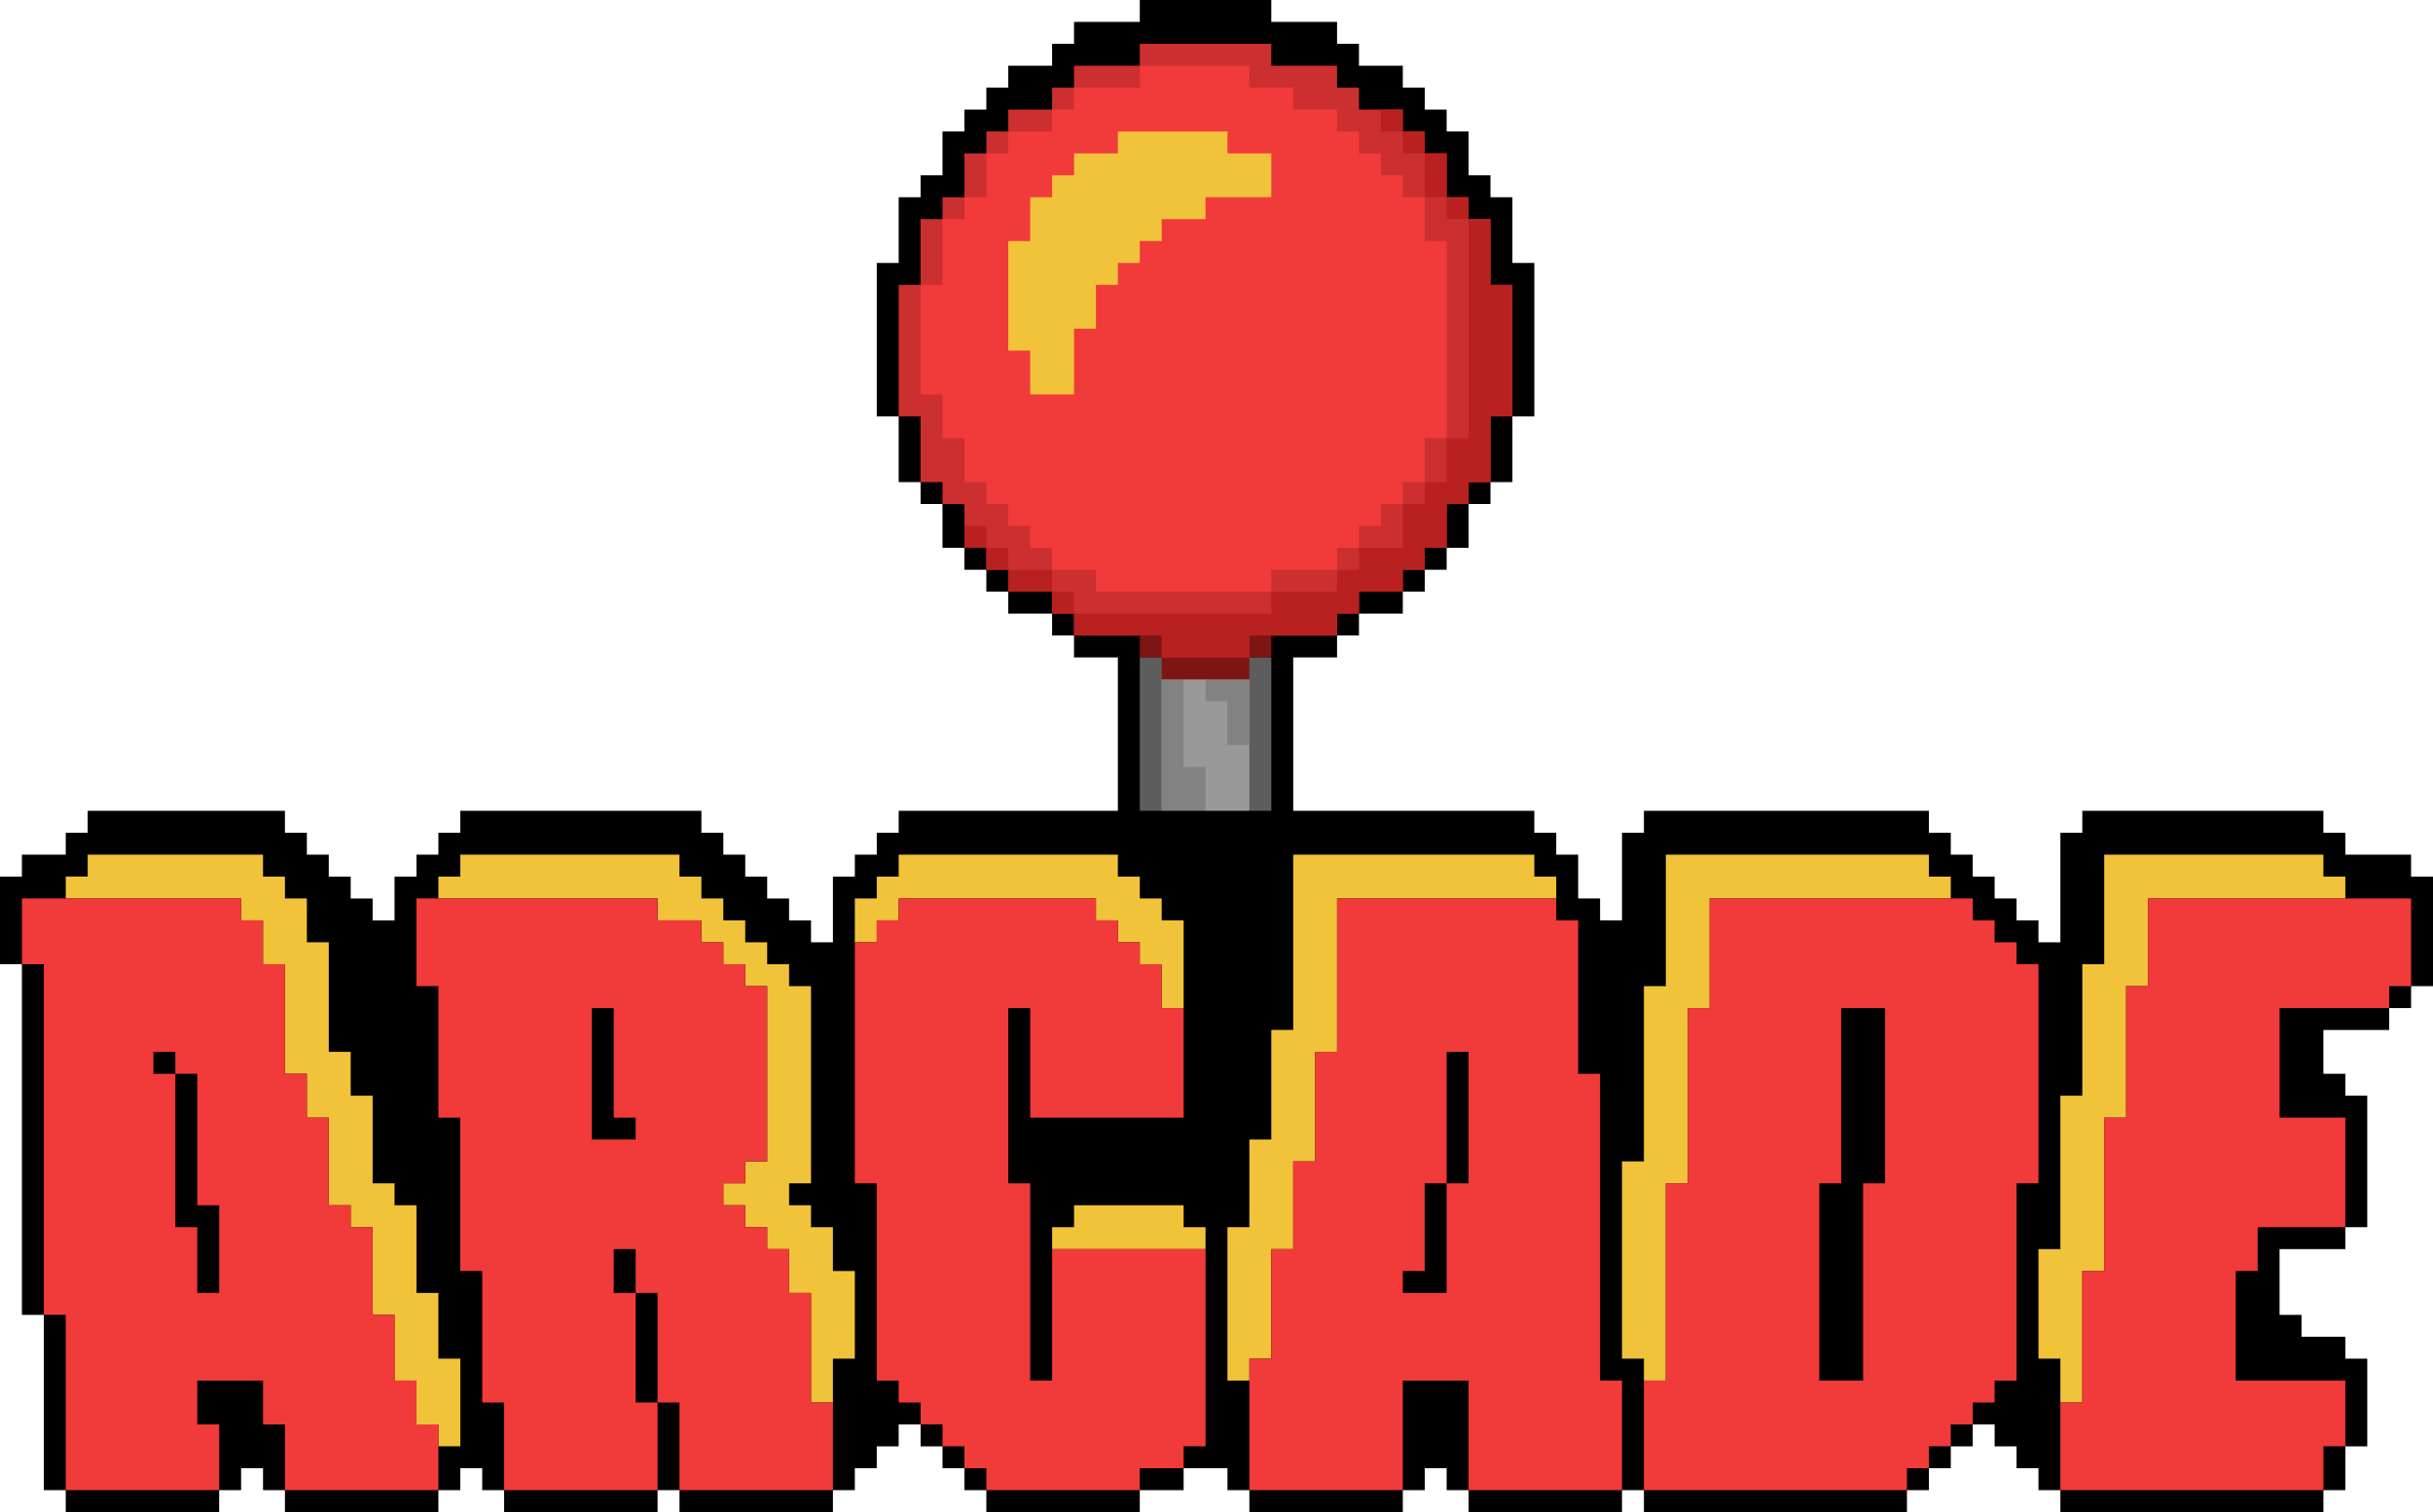 <?xml version="1.0" encoding="UTF-8" standalone="no"?>
<!DOCTYPE svg PUBLIC "-//W3C//DTD SVG 1.1//EN" "http://www.w3.org/Graphics/SVG/1.1/DTD/svg11.dtd">
<svg width="100%" height="100%" viewBox="0 0 111 69" version="1.1" xmlns="http://www.w3.org/2000/svg" xmlns:xlink="http://www.w3.org/1999/xlink" xml:space="preserve" xmlns:serif="http://www.serif.com/" style="fill-rule:evenodd;clip-rule:evenodd;stroke-linejoin:round;stroke-miterlimit:2;">
    <rect id="Arcade" x="0" y="0" width="111" height="69" style="fill:none;"/>
    <clipPath id="_clip1">
        <rect x="0" y="0" width="111" height="69"/>
    </clipPath>
    <g clip-path="url(#_clip1)">
        <g id="Joystick">
            <path id="back" d="M61,29l-0,1l-2,0l-0,21l-8,0l0,-21l-2,0l-0,-1l-1,0l-0,-1l-2,0l-0,-1l-1,0l-0,-1l-1,0l-0,-1l-1,0l-0,-2l-1,0l-0,-1l-1,0l-0,-3l-1,0l-0,-7l1,0l-0,-3l1,0l-0,-1l1,0l0,-2l1,0l0,-1l1,0l0,-1l1,0l0,-1l2,0l0,-1l1,0l0,-1l3,0l0,-1l6,0l0,1l3,0l0,1l1,0l0,1l2,0l0,1l1,0l0,1l1,0l0,1l1,0l0,2l1,0l-0,1l1,0l-0,3l1,0l-0,7l-1,0l-0,3l-1,0l-0,1l-1,0l0,2l-1,0l-0,1l-1,0l0,1l-1,0l-0,1l-2,0l0,1l-1,0Z"/>
            <g id="rod">
                <rect x="52" y="30" width="6" height="20" style="fill:#5d5d5d;"/>
                <rect x="53" y="31" width="4" height="18" style="fill:#999;"/>
                <path d="M54,35l1,0l0,3l1,0l-0,1l1,0l0,7l-1,0l-0,-2l-1,0l-0,-2l-2,0l-0,-11l1,0l-0,4Zm3,-1l-1,0l-0,-2l-1,0l-0,-1l2,0l0,3Z" style="fill:#828282;"/>
            </g>
            <g id="ball">
                <path d="M53,30l-1,0l-0,-1l1,0l-0,1Zm4,0l-0,-1l1,0l-0,1l-1,0Zm-4,0l4,0l0,1l-4,0l-0,-1Z" style="fill:#7d1515;"/>
                <path d="M48,27l-2,0l-0,-1l-1,0l0,-1l-1,0l-0,-2l-1,0l-0,-1l-1,0l0,-3l-1,0l-0,-6l1,0l-0,-3l1,0l-0,-1l1,0l0,-2l1,0l0,-1l1,0l0,-1l2,0l0,-1l1,0l0,-1l3,0l0,-1l6,0l0,1l3,0l0,1l1,0l0,1l2,0l0,1l1,0l0,1l1,0l-0,2l1,0l-0,1l1,0l0,3l1,0l0,6l-1,0l0,3l-1,0l-0,1l-1,0l0,2l-1,0l-0,1l-1,0l0,1l-2,0l-0,1l-1,0l0,1l-4,0l0,1l-4,0l0,-1l-4,0l-0,-1l-1,0l-0,-1Z" style="fill:#cc2f2f;"/>
                <path d="M43,13l-0,-3l1,0l-0,-1l1,0l0,-2l1,0l0,-1l2,0l0,-1l1,0l0,-1l3,0l0,-1l5,0l0,1l2,0l0,1l2,0l0,1l1,0l0,1l1,0l0,1l1,0l-0,1l1,0l-0,2l1,0l0,9l-1,0l-0,2l-1,0l-0,1l-1,0l-0,1l-1,0l0,1l-1,0l-0,1l-3,0l0,1l-8,0l0,-1l-2,0l-0,-1l-1,0l0,-1l-1,0l-0,-1l-1,0l-0,-1l-1,0l-0,-2l-1,0l-0,-2l-1,0l-0,-5l1,0Z" style="fill:#f13a3a;"/>
                <path d="M65,7l-1,0l0,-1l1,0l0,1Zm-1,-1l-1,0l0,-1l1,0l0,1Zm2,3l-1,0l0,-2l1,0l-0,2Zm-17,19l9,0l-0,-1l3,0l0,-1l1,0l-0,-1l2,0l-0,-2l1,0l-0,-1l1,0l-0,-2l1,0l-0,-10l1,0l-0,3l1,0l-0,6l-1,0l-0,3l-1,0l-0,1l-1,0l0,2l-1,0l-0,1l-1,0l0,1l-2,0l-0,1l-1,0l0,1l-4,0l-0,1l-4,0l-0,-1l-4,0l-0,-1Zm-1,-1l1,0l-0,1l-1,0l-0,-1Zm-2,-1l2,0l-0,1l-2,0l-0,-1Zm-1,-1l1,0l-0,1l-1,0l-0,-1Zm-0,0l-1,0l0,-1l1,0l-0,1Zm22,-15l-1,0l-0,-1l1,0l-0,1Z" style="fill:#b92121;"/>
                <path d="M47,11l-0,-2l1,0l-0,-1l1,0l0,-1l2,0l0,-1l5,0l0,1l2,0l-0,2l-3,0l-0,1l-2,0l-0,1l-1,0l-0,1l-1,0l-0,1l-1,0l-0,2l-1,0l0,3l-2,0l-0,-2l-1,0l-0,-5l1,0Z" style="fill:#f1c33a;"/>
            </g>
        </g>
        <g id="Arcade1" serif:id="Arcade">
            <path id="back1" serif:id="back" d="M41,37l29,0l0,1l1,0l-0,1l1,0l-0,2l1,0l0,1l1,0l-0,-4l1,0l0,-1l13,0l0,1l1,0l-0,1l1,0l-0,1l1,0l-0,1l1,0l0,1l1,0l0,1l1,0l-0,-5l1,0l0,-1l11,0l0,1l1,0l-0,1l3,0l-0,1l1,0l-0,5l-1,0l0,1l-1,0l0,1l-3,0l0,2l1,0l0,1l1,0l0,6l-1,0l0,1l-3,0l0,3l1,0l0,1l2,0l0,1l1,0l0,4l-1,0l-0,2l-1,0l0,1l-12,0l-0,-1l-1,0l-0,-1l-1,0l-0,-1l-1,0l-0,-1l-1,0l0,1l-1,0l0,1l-1,0l0,1l-1,0l0,1l-12,0l0,-1l-1,0l-0,1l-7,0l-0,-1l-1,0l-0,-1l-1,0l-0,1l-1,0l-0,1l-7,0l-0,-1l-1,0l-0,-1l-2,0l-0,1l-2,0l-0,1l-7,0l-0,-1l-1,0l-0,-1l-1,0l-0,-1l-1,0l-0,-1l-1,0l-0,1l-1,0l-0,1l-1,0l-0,1l-1,0l-0,1l-7,0l-0,-1l-1,0l-0,1l-7,0l-0,-1l-1,0l-0,-1l-1,0l-0,1l-1,0l-0,1l-7,0l-0,-1l-1,0l-0,-1l-1,0l-0,1l-1,0l-0,1l-7,0l-0,-1l-1,0l-0,-8l-1,0l-0,-16l-1,0l-0,-4l1,0l-0,-1l2,0l-0,-1l1,0l0,-1l9,0l0,1l1,0l-0,1l1,0l-0,1l1,0l-0,1l1,0l0,1l1,0l-0,-2l1,0l-0,-1l1,0l-0,-1l1,0l0,-1l11,0l0,1l1,0l-0,1l1,0l-0,1l1,0l-0,1l1,0l0,1l1,0l0,1l1,0l-0,-3l1,0l-0,-1l1,0l-0,-1l1,0l0,-1Z"/>
            <path id="middle" d="M4,40l-0,-1l8,0l-0,1l1,0l-0,1l1,0l0,2l1,0l-0,5l1,0l0,2l1,0l0,4l1,0l0,1l1,0l0,4l1,0l-0,3l1,0l-0,4l-1,0l-0,-1l-1,0l0,-2l-1,0l-0,-3l-1,0l-0,-4l-1,0l-0,-1l-1,0l-0,-4l-1,0l0,-2l-1,0l-0,-5l-1,0l0,-2l-1,0l0,-1l-8,0l-0,-1l1,0Zm17,0l-0,-1l10,0l-0,1l1,0l-0,1l1,0l0,1l1,0l0,1l1,0l-0,1l1,0l-0,1l1,0l0,9l-1,0l0,1l1,0l-0,1l1,0l0,2l1,0l-0,4l-1,0l0,2l-1,0l0,-5l-1,0l0,-2l-1,0l-0,-1l-1,0l-0,-1l-1,0l0,-1l1,0l0,-1l1,0l0,-8l-1,0l-0,-1l-1,0l-0,-1l-1,0l0,-1l-2,0l0,-1l-10,0l-0,-1l1,0Zm19,1l-0,-1l1,0l-0,-1l10,0l-0,1l1,0l-0,1l1,0l0,1l1,0l0,4l-1,0l-0,-2l-1,0l-0,-1l-1,0l0,-1l-1,0l0,-1l-9,0l0,1l-1,0l0,1l-1,0l0,-2l1,0Zm17,15l-0,-4l1,0l-0,-5l1,0l-0,-8l11,0l-0,1l1,0l-0,1l-10,0l-0,7l-1,0l-0,5l-1,0l-0,4l-1,0l-0,5l-1,0l0,1l-1,0l-0,-7l1,0Zm18,-3l0,-8l1,0l-0,-6l12,0l-0,1l1,0l-0,1l-11,0l0,5l-1,0l0,8l-1,0l0,9l-1,0l0,-1l-1,0l0,-9l1,0Zm19,4l0,-7l1,0l-0,-6l1,0l-0,-5l10,0l-0,1l1,0l-0,1l-9,0l-0,4l-1,0l0,6l-1,0l0,7l-1,0l0,6l-1,0l0,-2l-1,0l0,-5l1,0Zm-45,-1l-0,-1l5,0l-0,1l1,0l-0,1l-7,0l-0,-1l1,0Z" style="fill:#f1c33a;"/>
            <path id="front" d="M11,42l1,0l-0,2l1,0l-0,5l1,0l0,2l1,0l0,4l1,0l-0,1l1,0l0,4l1,0l0,3l1,0l0,2l1,0l-0,3l-7,0l-0,-3l-1,0l0,-2l-3,0l0,2l1,0l-0,3l-7,0l-0,-8l-1,0l-0,-16l-1,0l0,-3l10,0l0,1Zm-4,6l-0,1l1,0l-0,7l1,0l0,3l1,0l-0,-4l-1,0l0,-6l-1,0l-0,-1l-1,0Zm23,-6l2,0l0,1l1,0l-0,1l1,0l-0,1l1,0l-0,8l-1,0l0,1l-1,0l0,1l1,0l-0,1l1,0l-0,1l1,0l0,2l1,0l0,5l1,0l-0,4l-7,0l0,-4l-1,0l0,-5l-1,0l0,-2l-1,0l0,2l1,0l0,5l1,0l-0,4l-7,0l0,-4l-1,0l0,-6l-1,0l-0,-7l-1,0l0,-6l-1,0l0,-4l11,0l0,1Zm-3,4l-0,6l2,0l-0,-1l-1,0l0,-5l-1,0Zm31,16l0,-5l1,0l0,-4l1,0l-0,-5l1,0l0,-7l10,0l0,1l1,0l-0,7l1,0l0,14l1,0l-0,5l-7,0l0,-5l-3,0l-0,5l-7,0l0,-6l1,0Zm8,-3l0,-5l1,0l-0,-6l-1,0l0,6l-1,0l0,4l-1,0l0,1l2,0Zm10,4l0,-9l1,0l0,-8l1,0l0,-5l12,0l0,1l1,0l0,1l1,0l-0,1l1,0l0,10l-1,0l0,9l-1,0l0,1l-1,0l0,1l-1,0l-0,1l-1,0l-0,1l-1,0l-0,1l-12,0l0,-5l1,0Zm9,0l0,-9l1,0l0,-8l-2,0l0,8l-1,0l0,9l2,0Zm10,1l0,-6l1,0l-0,-7l1,0l0,-6l1,0l0,-4l12,0l-0,4l-1,0l0,1l-5,0l0,5l3,0l-0,5l-4,0l0,2l-1,0l0,5l5,0l-0,3l-1,0l-0,2l-12,0l0,-4l1,0Zm-55,-21l0,-1l1,0l0,-1l9,0l0,1l1,0l0,1l1,0l-0,1l1,0l0,2l1,0l0,5l-7,0l0,-5l-1,0l0,8l1,0l0,9l1,0l0,-6l7,0l-0,9l-1,0l-0,1l-2,0l-0,1l-7,0l-0,-1l-1,0l-0,-1l-1,0l-0,-1l-1,0l0,-1l-1,0l0,-1l-1,0l0,-9l-1,0l-0,-11l1,0Z" style="fill:#f13a3a;"/>
        </g>
    </g>
</svg>
